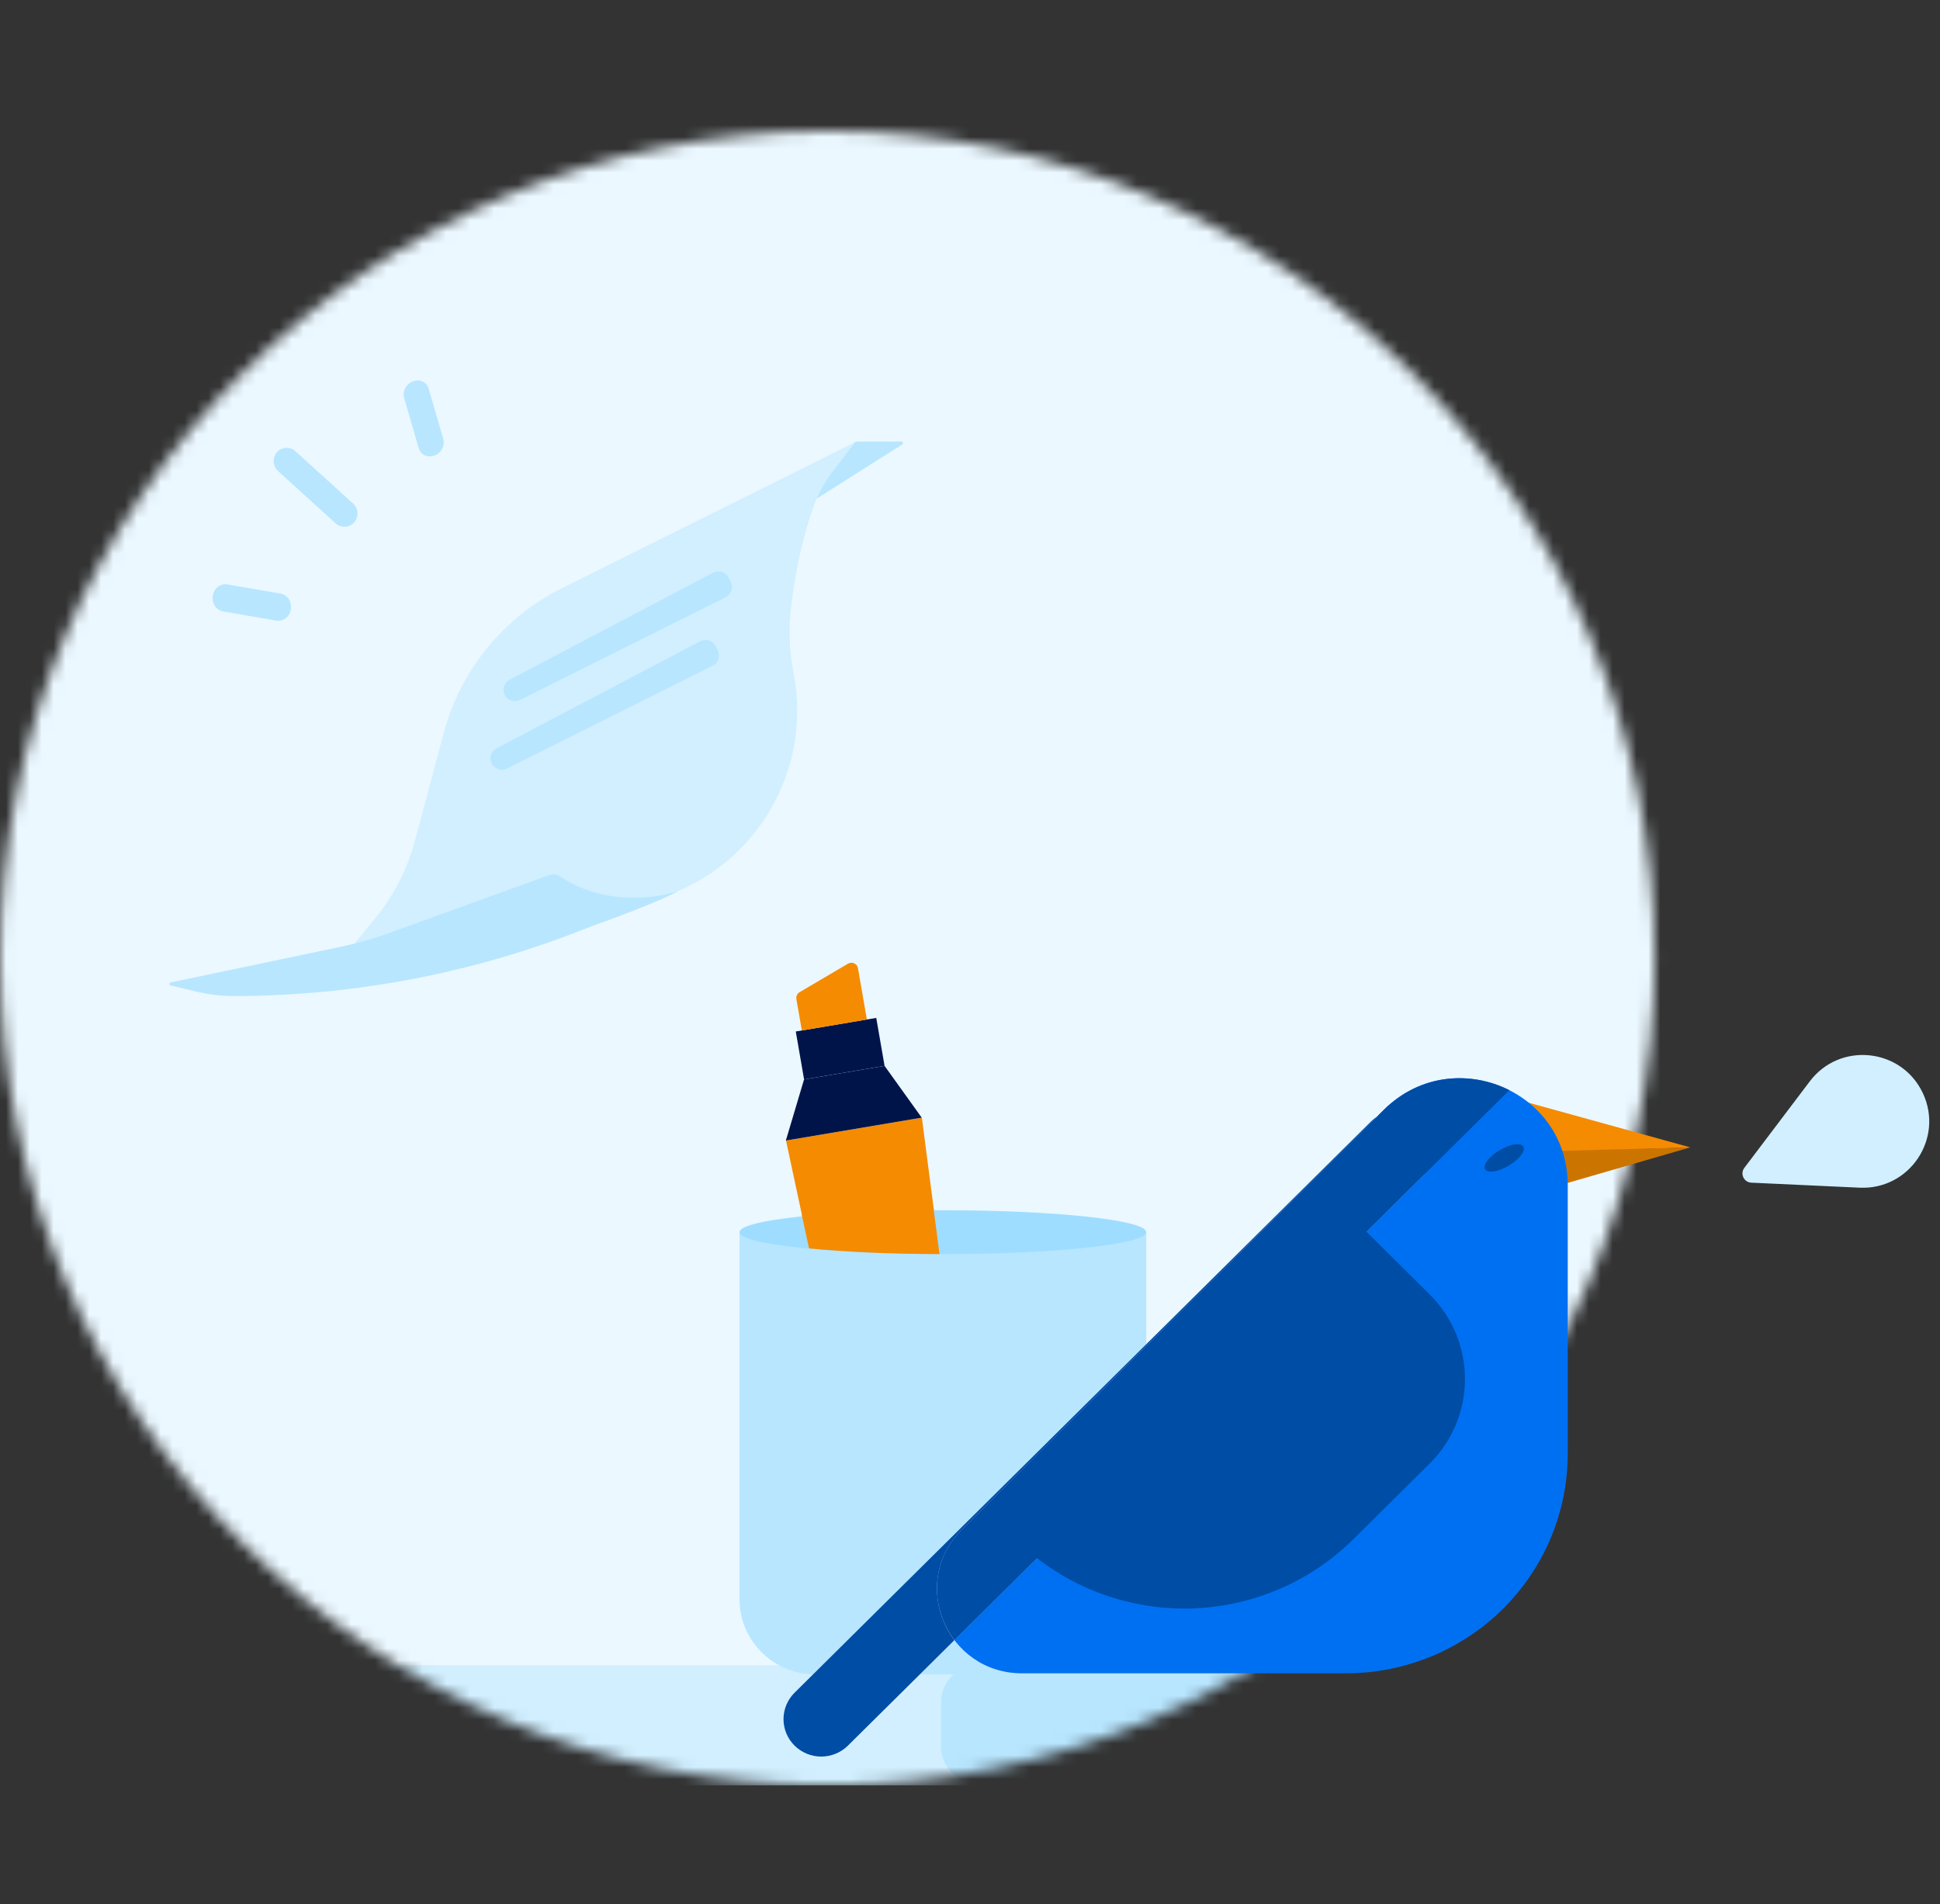<svg width="163" height="160" viewBox="0 0 163 160" fill="none" xmlns="http://www.w3.org/2000/svg">
<rect x="0" y="0" width="163" height="160" fill="#333333" stroke="none"/>
<mask id="mask0_2707_37674" style="mask-type:alpha" maskUnits="userSpaceOnUse" x="0" y="11" width="140" height="140">
<circle cx="69.515" cy="80.515" r="69.515" fill="#EBF8FF"/>
</mask>
<g mask="url(#mask0_2707_37674)">
<path d="M234.988 -5.311H8.896C7.422 -5.312 5.963 -5.023 4.601 -4.46C3.239 -3.897 2.001 -3.071 0.959 -2.029C-0.084 -0.988 -0.911 0.249 -1.475 1.611C-2.04 2.972 -2.33 4.431 -2.33 5.905V138.803C-2.33 141.781 -1.147 144.636 0.958 146.741C3.063 148.847 5.919 150.029 8.896 150.029H234.988C237.965 150.029 240.82 148.847 242.926 146.741C245.031 144.636 246.214 141.781 246.214 138.803V5.905C246.214 4.431 245.923 2.972 245.359 1.611C244.795 0.249 243.968 -0.988 242.925 -2.029C241.882 -3.071 240.645 -3.897 239.283 -4.46C237.921 -5.023 236.461 -5.312 234.988 -5.311Z" fill="#EBF8FF"/>
<rect x="18.641" y="139.932" width="66.056" height="10.097" rx="3.107" fill="#D1EFFF"/>
<rect x="79.075" y="139.932" width="146.167" height="10.097" rx="3.107" fill="#B8E6FF"/>
<path d="M66.041 95.849L77.455 93.921L80.638 118.364C80.689 118.754 80.585 119.149 80.348 119.465C80.111 119.782 79.759 119.995 79.366 120.061L72.985 121.134C72.59 121.203 72.184 121.118 71.852 120.897C71.519 120.675 71.287 120.335 71.205 119.949L66.041 95.849Z" fill="#F58B00"/>
<path d="M62.136 103.542H96.311V134.407C96.311 136.078 95.638 137.681 94.44 138.863C93.242 140.045 91.618 140.709 89.924 140.709H68.522C66.829 140.709 65.204 140.045 64.006 138.863C62.809 137.681 62.136 136.078 62.136 134.407V103.542Z" fill="#B8E6FF"/>
<path d="M79.222 105.385C88.658 105.385 96.308 104.56 96.308 103.543C96.308 102.525 88.658 101.701 79.222 101.701C69.785 101.701 62.136 102.525 62.136 103.543C62.136 104.56 69.785 105.385 79.222 105.385Z" fill="#9EDDFF"/>
<path d="M77.444 93.921L74.322 89.569L67.557 90.711L66.027 95.846L77.444 93.921Z" fill="#00144A"/>
<path d="M73.623 85.538L66.862 86.679L67.56 90.707L74.322 89.566L73.623 85.538Z" fill="#00144A"/>
<path d="M72.835 85.675L72.088 81.366C72.073 81.277 72.036 81.193 71.981 81.121C71.925 81.049 71.853 80.992 71.77 80.954C71.687 80.916 71.595 80.899 71.504 80.904C71.413 80.909 71.324 80.936 71.245 80.983L67.183 83.377C67.084 83.434 67.005 83.519 66.957 83.621C66.908 83.723 66.892 83.837 66.911 83.948L67.373 86.598L72.835 85.675Z" fill="#F58B00"/>
<path d="M67.976 104.908C70.917 105.197 74.74 105.377 78.936 105.385L78.426 101.462C74.732 101.487 71.042 101.7 67.37 102.1L67.976 104.908Z" fill="#F58B00"/>
<path d="M67.163 41.832L71.767 37.209C71.833 37.144 71.917 37.107 72.01 37.107H75.747C75.878 37.107 75.924 37.275 75.812 37.349L66.091 43.501L67.154 41.842L67.163 41.832Z" fill="#B8E6FF"/>
<path d="M71.861 37.153L47.245 49.41C42.324 51.861 38.689 56.307 37.273 61.619L34.877 70.604C34.234 73.018 33.078 75.274 31.494 77.212L28.045 81.425L53.975 75.833C62.736 73.941 68.384 65.394 66.678 56.586C66.296 54.629 66.24 52.625 66.511 50.649L66.623 49.82C66.949 47.396 67.517 45.001 68.309 42.69C68.692 41.59 69.251 40.555 69.959 39.633L71.861 37.153Z" fill="#D1EFFF"/>
<path d="M56.957 74.882C57.135 74.817 55.485 75.786 49.715 77.828C40.143 81.705 29.919 83.7 19.592 83.7C18.576 83.7 17.57 83.578 16.591 83.345L14.335 82.814C14.195 82.777 14.205 82.581 14.335 82.562L28.596 79.57C30.003 79.272 31.392 78.881 32.752 78.387L46.108 73.55C46.407 73.447 46.733 73.466 47.013 73.624C47.357 73.857 47.842 74.155 48.448 74.435C52.577 76.308 56.575 75.022 56.967 74.882H56.957Z" fill="#B8E6FF"/>
<path d="M59.921 48.124L42.809 57.127C42.352 57.37 42.175 57.929 42.408 58.395C42.641 58.861 43.21 59.056 43.685 58.824L60.974 50.184C61.44 49.95 61.636 49.382 61.403 48.907L61.226 48.543C60.993 48.068 60.406 47.881 59.931 48.124H59.921Z" fill="#B8E6FF"/>
<path d="M58.831 53.884L41.718 62.888C41.262 63.13 41.075 63.689 41.318 64.155C41.551 64.621 42.119 64.817 42.594 64.584L59.884 55.944C60.35 55.711 60.545 55.142 60.312 54.667L60.135 54.303C59.902 53.828 59.315 53.642 58.84 53.884H58.831Z" fill="#B8E6FF"/>
<path d="M18.14 49.469C18.26 49.326 18.416 49.218 18.593 49.156C18.769 49.094 18.958 49.081 19.141 49.117L23.52 49.873C24.245 49.998 24.531 50.661 24.433 51.228C24.401 51.461 24.295 51.678 24.129 51.845C23.963 52.013 23.747 52.122 23.514 52.157C23.401 52.17 23.286 52.167 23.174 52.146L18.795 51.39C18.602 51.361 18.421 51.28 18.27 51.157C18.12 51.033 18.005 50.871 17.939 50.688C17.866 50.485 17.846 50.266 17.881 50.053C17.916 49.839 18.006 49.638 18.14 49.469Z" fill="#B8E6FF"/>
<path d="M34.785 32.022C34.912 31.979 35.046 31.963 35.179 31.974C35.312 31.986 35.441 32.025 35.559 32.09C35.676 32.154 35.778 32.242 35.859 32.348C35.94 32.454 35.998 32.575 36.03 32.705L37.236 36.852C37.279 37.001 37.292 37.157 37.274 37.312C37.255 37.466 37.206 37.615 37.13 37.75C37.053 37.885 36.95 38.003 36.827 38.098C36.704 38.193 36.563 38.263 36.413 38.303C36.351 38.321 36.288 38.334 36.224 38.342C35.989 38.375 35.751 38.319 35.555 38.185C35.359 38.051 35.221 37.849 35.168 37.618L33.963 33.473C33.92 33.324 33.907 33.168 33.925 33.014C33.943 32.859 33.992 32.71 34.068 32.575C34.145 32.44 34.248 32.322 34.371 32.227C34.494 32.132 34.635 32.062 34.785 32.022Z" fill="#B8E6FF"/>
<path d="M24.025 37.638C24.17 37.628 24.317 37.648 24.454 37.697C24.592 37.746 24.718 37.822 24.825 37.921L29.671 42.319C29.887 42.518 30.018 42.792 30.036 43.084C30.054 43.377 29.958 43.665 29.768 43.889C29.592 44.095 29.343 44.228 29.073 44.261C28.917 44.279 28.759 44.264 28.609 44.216C28.459 44.168 28.322 44.089 28.206 43.983L23.36 39.586C23.143 39.386 23.011 39.11 22.993 38.816C22.975 38.522 23.072 38.233 23.264 38.008C23.359 37.898 23.476 37.809 23.606 37.745C23.737 37.682 23.879 37.645 24.025 37.638Z" fill="#B8E6FF"/>
</g>
<path d="M123.533 91.31L142.02 96.419L121.755 97.123L123.533 91.31Z" fill="#F58B00"/>
<path d="M130.466 99.766L142.02 96.419L128.866 96.771L130.466 99.766Z" fill="#CC7400"/>
<path d="M113.109 140.616H85.885C79.526 140.616 76.334 133.001 80.811 128.535L100.194 109.253L116.271 93.262C121.964 87.599 131.723 91.586 131.723 99.589V122.156C131.724 127.05 129.763 131.744 126.273 135.205C122.782 138.667 118.047 140.613 113.109 140.616Z" fill="#0070F2"/>
<path opacity="0.5" d="M119.695 98.67C120.934 97.442 120.934 95.452 119.696 94.224C118.457 92.997 116.449 92.997 115.21 94.225L66.758 142.244C65.519 143.472 65.518 145.462 66.757 146.69C67.995 147.917 70.004 147.917 71.243 146.689L119.695 98.67Z" fill="white"/>
<path d="M113.097 101.813L120.117 108.771C122.021 110.657 123.09 113.215 123.09 115.883C123.09 118.55 122.021 121.108 120.117 122.994L113.714 129.341C109.949 133.073 104.841 135.171 99.516 135.172C94.19 135.173 89.082 133.078 85.315 129.347L113.097 101.813Z" fill="#004DA5"/>
<path d="M80.823 128.535L100.206 109.253L116.284 93.262C119.335 90.226 116.467 96.993 119.727 98.638C120.308 98.046 120.631 97.251 120.626 96.425C120.62 95.6 120.287 94.809 119.698 94.225C119.103 93.636 118.296 93.305 117.455 93.305C116.615 93.305 115.808 93.636 115.213 94.225L66.758 142.246C66.164 142.836 65.83 143.635 65.83 144.469C65.83 145.302 66.164 146.101 66.758 146.691C67.053 146.983 67.403 147.214 67.788 147.372C68.172 147.531 68.585 147.612 69.002 147.612C69.418 147.612 69.831 147.531 70.216 147.372C70.601 147.214 70.951 146.983 71.245 146.691L80.185 137.831C78.209 135.197 78.069 131.274 80.823 128.535Z" fill="#004DA5"/>
<path d="M116.283 93.262L100.206 109.253L80.823 128.535C78.069 131.274 78.209 135.196 80.192 137.821L126.789 91.643C126.798 91.632 126.808 91.622 126.818 91.612C123.564 89.967 119.335 90.225 116.283 93.262Z" fill="#004DA5"/>
<path d="M124.781 98.261C124.995 98.618 125.886 98.48 126.772 97.952C127.658 97.424 128.203 96.705 127.99 96.348C127.777 95.99 126.886 96.128 126 96.657C125.114 97.185 124.568 97.903 124.781 98.261Z" fill="#004DA5"/>
<path d="M146.561 98.139C146.184 98.638 146.52 99.355 147.144 99.384L156.252 99.806C160.446 100 163.344 95.666 161.561 91.865C159.779 88.063 154.594 87.519 152.061 90.868L146.561 98.139Z" fill="#D1EFFF"/>
</svg>
